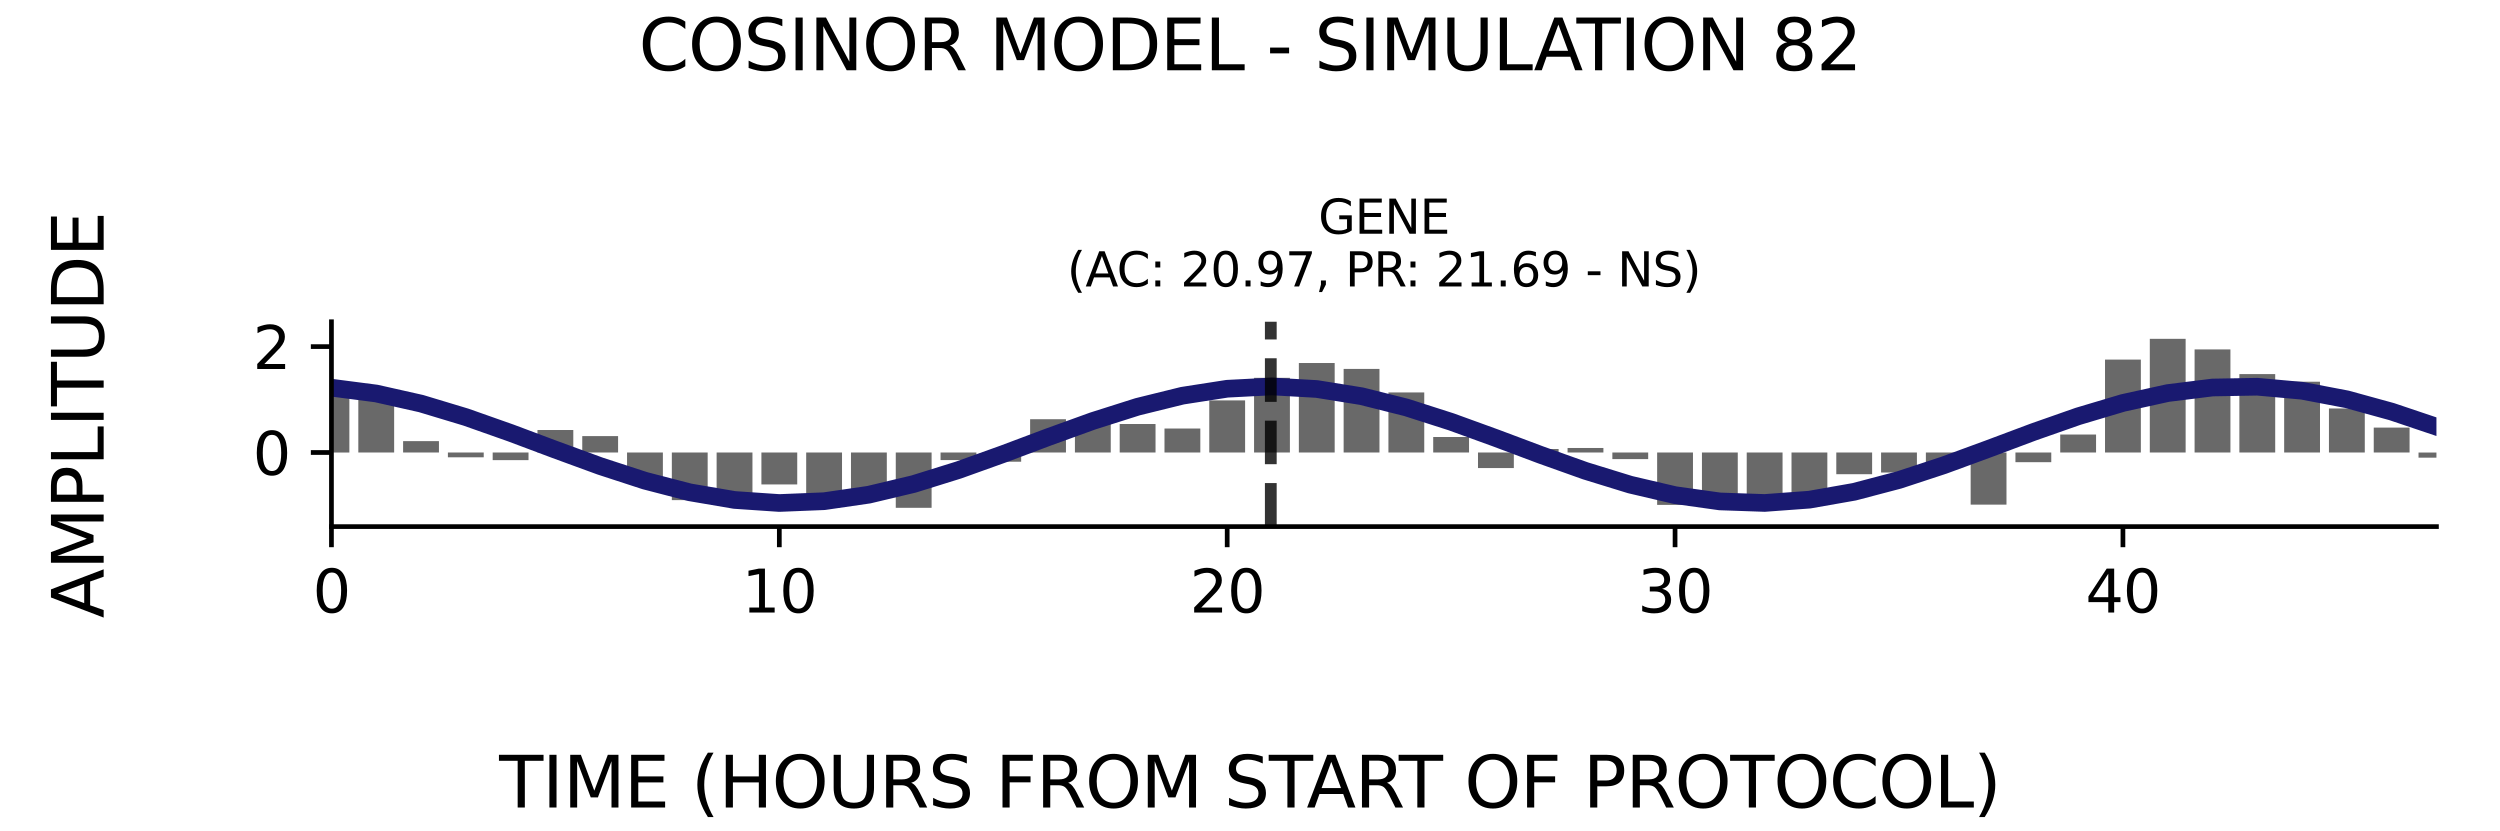 <?xml version="1.0" encoding="utf-8" standalone="no"?>
<!DOCTYPE svg PUBLIC "-//W3C//DTD SVG 1.1//EN"
  "http://www.w3.org/Graphics/SVG/1.1/DTD/svg11.dtd">
<svg xmlns:xlink="http://www.w3.org/1999/xlink" width="424.8pt" height="141.12pt" viewBox="0 0 424.8 141.12" xmlns="http://www.w3.org/2000/svg" version="1.1">
 <defs>
  <style type="text/css">*{stroke-linejoin: round; stroke-linecap: butt}</style>
 </defs>
 <g id="figure_1">
  <g id="patch_1">
   <path d="M 0 141.12 
L 424.8 141.12 
L 424.8 0 
L 0 0 
z
" style="fill: #ffffff"/>
  </g>
  <g id="axes_1">
   <g id="patch_2">
    <path d="M 56.32 89.48 
L 414 89.48 
L 414 54.672 
L 56.32 54.672 
z
" style="fill: #ffffff"/>
   </g>
   <g id="patch_3">
    <path d="M 53.276 76.889 
L 59.364 76.889 
L 59.364 66.087 
L 53.276 66.087 
z
" clip-path="url(#p2b5747cc7a)" style="fill: #696969"/>
   </g>
   <g id="patch_4">
    <path d="M 60.886 76.889 
L 66.974 76.889 
L 66.974 66.287 
L 60.886 66.287 
z
" clip-path="url(#p2b5747cc7a)" style="fill: #696969"/>
   </g>
   <g id="patch_5">
    <path d="M 68.496 76.889 
L 74.585 76.889 
L 74.585 74.957 
L 68.496 74.957 
z
" clip-path="url(#p2b5747cc7a)" style="fill: #696969"/>
   </g>
   <g id="patch_6">
    <path d="M 76.107 76.889 
L 82.195 76.889 
L 82.195 77.705 
L 76.107 77.705 
z
" clip-path="url(#p2b5747cc7a)" style="fill: #696969"/>
   </g>
   <g id="patch_7">
    <path d="M 83.717 76.889 
L 89.805 76.889 
L 89.805 78.186 
L 83.717 78.186 
z
" clip-path="url(#p2b5747cc7a)" style="fill: #696969"/>
   </g>
   <g id="patch_8">
    <path d="M 91.327 76.889 
L 97.415 76.889 
L 97.415 73.067 
L 91.327 73.067 
z
" clip-path="url(#p2b5747cc7a)" style="fill: #696969"/>
   </g>
   <g id="patch_9">
    <path d="M 98.937 76.889 
L 105.025 76.889 
L 105.025 74.103 
L 98.937 74.103 
z
" clip-path="url(#p2b5747cc7a)" style="fill: #696969"/>
   </g>
   <g id="patch_10">
    <path d="M 106.547 76.889 
L 112.636 76.889 
L 112.636 81.552 
L 106.547 81.552 
z
" clip-path="url(#p2b5747cc7a)" style="fill: #696969"/>
   </g>
   <g id="patch_11">
    <path d="M 114.158 76.889 
L 120.246 76.889 
L 120.246 84.981 
L 114.158 84.981 
z
" clip-path="url(#p2b5747cc7a)" style="fill: #696969"/>
   </g>
   <g id="patch_12">
    <path d="M 121.768 76.889 
L 127.856 76.889 
L 127.856 84.946 
L 121.768 84.946 
z
" clip-path="url(#p2b5747cc7a)" style="fill: #696969"/>
   </g>
   <g id="patch_13">
    <path d="M 129.378 76.889 
L 135.466 76.889 
L 135.466 82.316 
L 129.378 82.316 
z
" clip-path="url(#p2b5747cc7a)" style="fill: #696969"/>
   </g>
   <g id="patch_14">
    <path d="M 136.988 76.889 
L 143.076 76.889 
L 143.076 85.36 
L 136.988 85.36 
z
" clip-path="url(#p2b5747cc7a)" style="fill: #696969"/>
   </g>
   <g id="patch_15">
    <path d="M 144.598 76.889 
L 150.687 76.889 
L 150.687 83.228 
L 144.598 83.228 
z
" clip-path="url(#p2b5747cc7a)" style="fill: #696969"/>
   </g>
   <g id="patch_16">
    <path d="M 152.209 76.889 
L 158.297 76.889 
L 158.297 86.287 
L 152.209 86.287 
z
" clip-path="url(#p2b5747cc7a)" style="fill: #696969"/>
   </g>
   <g id="patch_17">
    <path d="M 159.819 76.889 
L 165.907 76.889 
L 165.907 78.178 
L 159.819 78.178 
z
" clip-path="url(#p2b5747cc7a)" style="fill: #696969"/>
   </g>
   <g id="patch_18">
    <path d="M 167.429 76.889 
L 173.517 76.889 
L 173.517 78.455 
L 167.429 78.455 
z
" clip-path="url(#p2b5747cc7a)" style="fill: #696969"/>
   </g>
   <g id="patch_19">
    <path d="M 175.039 76.889 
L 181.127 76.889 
L 181.127 71.234 
L 175.039 71.234 
z
" clip-path="url(#p2b5747cc7a)" style="fill: #696969"/>
   </g>
   <g id="patch_20">
    <path d="M 182.65 76.889 
L 188.738 76.889 
L 188.738 71.938 
L 182.65 71.938 
z
" clip-path="url(#p2b5747cc7a)" style="fill: #696969"/>
   </g>
   <g id="patch_21">
    <path d="M 190.26 76.889 
L 196.348 76.889 
L 196.348 72.048 
L 190.26 72.048 
z
" clip-path="url(#p2b5747cc7a)" style="fill: #696969"/>
   </g>
   <g id="patch_22">
    <path d="M 197.87 76.889 
L 203.958 76.889 
L 203.958 72.815 
L 197.87 72.815 
z
" clip-path="url(#p2b5747cc7a)" style="fill: #696969"/>
   </g>
   <g id="patch_23">
    <path d="M 205.48 76.889 
L 211.568 76.889 
L 211.568 68.036 
L 205.48 68.036 
z
" clip-path="url(#p2b5747cc7a)" style="fill: #696969"/>
   </g>
   <g id="patch_24">
    <path d="M 213.09 76.889 
L 219.179 76.889 
L 219.179 64.2 
L 213.09 64.2 
z
" clip-path="url(#p2b5747cc7a)" style="fill: #696969"/>
   </g>
   <g id="patch_25">
    <path d="M 220.701 76.889 
L 226.789 76.889 
L 226.789 61.684 
L 220.701 61.684 
z
" clip-path="url(#p2b5747cc7a)" style="fill: #696969"/>
   </g>
   <g id="patch_26">
    <path d="M 228.311 76.889 
L 234.399 76.889 
L 234.399 62.686 
L 228.311 62.686 
z
" clip-path="url(#p2b5747cc7a)" style="fill: #696969"/>
   </g>
   <g id="patch_27">
    <path d="M 235.921 76.889 
L 242.009 76.889 
L 242.009 66.684 
L 235.921 66.684 
z
" clip-path="url(#p2b5747cc7a)" style="fill: #696969"/>
   </g>
   <g id="patch_28">
    <path d="M 243.531 76.889 
L 249.619 76.889 
L 249.619 74.255 
L 243.531 74.255 
z
" clip-path="url(#p2b5747cc7a)" style="fill: #696969"/>
   </g>
   <g id="patch_29">
    <path d="M 251.141 76.889 
L 257.23 76.889 
L 257.23 79.533 
L 251.141 79.533 
z
" clip-path="url(#p2b5747cc7a)" style="fill: #696969"/>
   </g>
   <g id="patch_30">
    <path d="M 258.752 76.889 
L 264.84 76.889 
L 264.84 76.295 
L 258.752 76.295 
z
" clip-path="url(#p2b5747cc7a)" style="fill: #696969"/>
   </g>
   <g id="patch_31">
    <path d="M 266.362 76.889 
L 272.45 76.889 
L 272.45 76.121 
L 266.362 76.121 
z
" clip-path="url(#p2b5747cc7a)" style="fill: #696969"/>
   </g>
   <g id="patch_32">
    <path d="M 273.972 76.889 
L 280.06 76.889 
L 280.06 78.012 
L 273.972 78.012 
z
" clip-path="url(#p2b5747cc7a)" style="fill: #696969"/>
   </g>
   <g id="patch_33">
    <path d="M 281.582 76.889 
L 287.67 76.889 
L 287.67 85.79 
L 281.582 85.79 
z
" clip-path="url(#p2b5747cc7a)" style="fill: #696969"/>
   </g>
   <g id="patch_34">
    <path d="M 289.193 76.889 
L 295.281 76.889 
L 295.281 84.216 
L 289.193 84.216 
z
" clip-path="url(#p2b5747cc7a)" style="fill: #696969"/>
   </g>
   <g id="patch_35">
    <path d="M 296.803 76.889 
L 302.891 76.889 
L 302.891 86.579 
L 296.803 86.579 
z
" clip-path="url(#p2b5747cc7a)" style="fill: #696969"/>
   </g>
   <g id="patch_36">
    <path d="M 304.413 76.889 
L 310.501 76.889 
L 310.501 84.191 
L 304.413 84.191 
z
" clip-path="url(#p2b5747cc7a)" style="fill: #696969"/>
   </g>
   <g id="patch_37">
    <path d="M 312.023 76.889 
L 318.111 76.889 
L 318.111 80.577 
L 312.023 80.577 
z
" clip-path="url(#p2b5747cc7a)" style="fill: #696969"/>
   </g>
   <g id="patch_38">
    <path d="M 319.633 76.889 
L 325.722 76.889 
L 325.722 80.29 
L 319.633 80.29 
z
" clip-path="url(#p2b5747cc7a)" style="fill: #696969"/>
   </g>
   <g id="patch_39">
    <path d="M 327.244 76.889 
L 333.332 76.889 
L 333.332 78.507 
L 327.244 78.507 
z
" clip-path="url(#p2b5747cc7a)" style="fill: #696969"/>
   </g>
   <g id="patch_40">
    <path d="M 334.854 76.889 
L 340.942 76.889 
L 340.942 85.747 
L 334.854 85.747 
z
" clip-path="url(#p2b5747cc7a)" style="fill: #696969"/>
   </g>
   <g id="patch_41">
    <path d="M 342.464 76.889 
L 348.552 76.889 
L 348.552 78.534 
L 342.464 78.534 
z
" clip-path="url(#p2b5747cc7a)" style="fill: #696969"/>
   </g>
   <g id="patch_42">
    <path d="M 350.074 76.889 
L 356.162 76.889 
L 356.162 73.835 
L 350.074 73.835 
z
" clip-path="url(#p2b5747cc7a)" style="fill: #696969"/>
   </g>
   <g id="patch_43">
    <path d="M 357.684 76.889 
L 363.773 76.889 
L 363.773 61.103 
L 357.684 61.103 
z
" clip-path="url(#p2b5747cc7a)" style="fill: #696969"/>
   </g>
   <g id="patch_44">
    <path d="M 365.295 76.889 
L 371.383 76.889 
L 371.383 57.573 
L 365.295 57.573 
z
" clip-path="url(#p2b5747cc7a)" style="fill: #696969"/>
   </g>
   <g id="patch_45">
    <path d="M 372.905 76.889 
L 378.993 76.889 
L 378.993 59.374 
L 372.905 59.374 
z
" clip-path="url(#p2b5747cc7a)" style="fill: #696969"/>
   </g>
   <g id="patch_46">
    <path d="M 380.515 76.889 
L 386.603 76.889 
L 386.603 63.567 
L 380.515 63.567 
z
" clip-path="url(#p2b5747cc7a)" style="fill: #696969"/>
   </g>
   <g id="patch_47">
    <path d="M 388.125 76.889 
L 394.213 76.889 
L 394.213 64.861 
L 388.125 64.861 
z
" clip-path="url(#p2b5747cc7a)" style="fill: #696969"/>
   </g>
   <g id="patch_48">
    <path d="M 395.735 76.889 
L 401.824 76.889 
L 401.824 69.408 
L 395.735 69.408 
z
" clip-path="url(#p2b5747cc7a)" style="fill: #696969"/>
   </g>
   <g id="patch_49">
    <path d="M 403.346 76.889 
L 409.434 76.889 
L 409.434 72.657 
L 403.346 72.657 
z
" clip-path="url(#p2b5747cc7a)" style="fill: #696969"/>
   </g>
   <g id="patch_50">
    <path d="M 410.956 76.889 
L 417.044 76.889 
L 417.044 77.765 
L 410.956 77.765 
z
" clip-path="url(#p2b5747cc7a)" style="fill: #696969"/>
   </g>
   <g id="matplotlib.axis_1">
    <g id="xtick_1">
     <g id="line2d_1">
      <defs>
       <path id="m23cef5801b" d="M 0 0 
L 0 3.5 
" style="stroke: #000000; stroke-width: 0.8"/>
      </defs>
      <g>
       <use xlink:href="#m23cef5801b" x="56.32" y="89.48" style="stroke: #000000; stroke-width: 0.8"/>
      </g>
     </g>
     <g id="text_1">
      <!-- 0 -->
      <g transform="translate(53.139 104.078) scale(0.1 -0.1)">
       <defs>
        <path id="DejaVuSans-30" d="M 2034 4250 
Q 1547 4250 1301 3770 
Q 1056 3291 1056 2328 
Q 1056 1369 1301 889 
Q 1547 409 2034 409 
Q 2525 409 2770 889 
Q 3016 1369 3016 2328 
Q 3016 3291 2770 3770 
Q 2525 4250 2034 4250 
z
M 2034 4750 
Q 2819 4750 3233 4129 
Q 3647 3509 3647 2328 
Q 3647 1150 3233 529 
Q 2819 -91 2034 -91 
Q 1250 -91 836 529 
Q 422 1150 422 2328 
Q 422 3509 836 4129 
Q 1250 4750 2034 4750 
z
" transform="scale(0.016)"/>
       </defs>
       <use xlink:href="#DejaVuSans-30"/>
      </g>
     </g>
    </g>
    <g id="xtick_2">
     <g id="line2d_2">
      <g>
       <use xlink:href="#m23cef5801b" x="132.422" y="89.48" style="stroke: #000000; stroke-width: 0.8"/>
      </g>
     </g>
     <g id="text_2">
      <!-- 10 -->
      <g transform="translate(126.06 104.078) scale(0.1 -0.1)">
       <defs>
        <path id="DejaVuSans-31" d="M 794 531 
L 1825 531 
L 1825 4091 
L 703 3866 
L 703 4441 
L 1819 4666 
L 2450 4666 
L 2450 531 
L 3481 531 
L 3481 0 
L 794 0 
L 794 531 
z
" transform="scale(0.016)"/>
       </defs>
       <use xlink:href="#DejaVuSans-31"/>
       <use xlink:href="#DejaVuSans-30" x="63.623"/>
      </g>
     </g>
    </g>
    <g id="xtick_3">
     <g id="line2d_3">
      <g>
       <use xlink:href="#m23cef5801b" x="208.524" y="89.48" style="stroke: #000000; stroke-width: 0.8"/>
      </g>
     </g>
     <g id="text_3">
      <!-- 20 -->
      <g transform="translate(202.162 104.078) scale(0.1 -0.1)">
       <defs>
        <path id="DejaVuSans-32" d="M 1228 531 
L 3431 531 
L 3431 0 
L 469 0 
L 469 531 
Q 828 903 1448 1529 
Q 2069 2156 2228 2338 
Q 2531 2678 2651 2914 
Q 2772 3150 2772 3378 
Q 2772 3750 2511 3984 
Q 2250 4219 1831 4219 
Q 1534 4219 1204 4116 
Q 875 4013 500 3803 
L 500 4441 
Q 881 4594 1212 4672 
Q 1544 4750 1819 4750 
Q 2544 4750 2975 4387 
Q 3406 4025 3406 3419 
Q 3406 3131 3298 2873 
Q 3191 2616 2906 2266 
Q 2828 2175 2409 1742 
Q 1991 1309 1228 531 
z
" transform="scale(0.016)"/>
       </defs>
       <use xlink:href="#DejaVuSans-32"/>
       <use xlink:href="#DejaVuSans-30" x="63.623"/>
      </g>
     </g>
    </g>
    <g id="xtick_4">
     <g id="line2d_4">
      <g>
       <use xlink:href="#m23cef5801b" x="284.626" y="89.48" style="stroke: #000000; stroke-width: 0.8"/>
      </g>
     </g>
     <g id="text_4">
      <!-- 30 -->
      <g transform="translate(278.264 104.078) scale(0.1 -0.1)">
       <defs>
        <path id="DejaVuSans-33" d="M 2597 2516 
Q 3050 2419 3304 2112 
Q 3559 1806 3559 1356 
Q 3559 666 3084 287 
Q 2609 -91 1734 -91 
Q 1441 -91 1130 -33 
Q 819 25 488 141 
L 488 750 
Q 750 597 1062 519 
Q 1375 441 1716 441 
Q 2309 441 2620 675 
Q 2931 909 2931 1356 
Q 2931 1769 2642 2001 
Q 2353 2234 1838 2234 
L 1294 2234 
L 1294 2753 
L 1863 2753 
Q 2328 2753 2575 2939 
Q 2822 3125 2822 3475 
Q 2822 3834 2567 4026 
Q 2313 4219 1838 4219 
Q 1578 4219 1281 4162 
Q 984 4106 628 3988 
L 628 4550 
Q 988 4650 1302 4700 
Q 1616 4750 1894 4750 
Q 2613 4750 3031 4423 
Q 3450 4097 3450 3541 
Q 3450 3153 3228 2886 
Q 3006 2619 2597 2516 
z
" transform="scale(0.016)"/>
       </defs>
       <use xlink:href="#DejaVuSans-33"/>
       <use xlink:href="#DejaVuSans-30" x="63.623"/>
      </g>
     </g>
    </g>
    <g id="xtick_5">
     <g id="line2d_5">
      <g>
       <use xlink:href="#m23cef5801b" x="360.729" y="89.48" style="stroke: #000000; stroke-width: 0.8"/>
      </g>
     </g>
     <g id="text_5">
      <!-- 40 -->
      <g transform="translate(354.366 104.078) scale(0.1 -0.1)">
       <defs>
        <path id="DejaVuSans-34" d="M 2419 4116 
L 825 1625 
L 2419 1625 
L 2419 4116 
z
M 2253 4666 
L 3047 4666 
L 3047 1625 
L 3713 1625 
L 3713 1100 
L 3047 1100 
L 3047 0 
L 2419 0 
L 2419 1100 
L 313 1100 
L 313 1709 
L 2253 4666 
z
" transform="scale(0.016)"/>
       </defs>
       <use xlink:href="#DejaVuSans-34"/>
       <use xlink:href="#DejaVuSans-30" x="63.623"/>
      </g>
     </g>
    </g>
   </g>
   <g id="matplotlib.axis_2">
    <g id="ytick_1">
     <g id="line2d_6">
      <defs>
       <path id="mf702d30aa1" d="M 0 0 
L -3.5 0 
" style="stroke: #000000; stroke-width: 0.8"/>
      </defs>
      <g>
       <use xlink:href="#mf702d30aa1" x="56.32" y="76.889" style="stroke: #000000; stroke-width: 0.8"/>
      </g>
     </g>
     <g id="text_6">
      <!-- 0 -->
      <g transform="translate(42.958 80.688) scale(0.1 -0.1)">
       <use xlink:href="#DejaVuSans-30"/>
      </g>
     </g>
    </g>
    <g id="ytick_2">
     <g id="line2d_7">
      <g>
       <use xlink:href="#mf702d30aa1" x="56.32" y="58.895" style="stroke: #000000; stroke-width: 0.8"/>
      </g>
     </g>
     <g id="text_7">
      <!-- 2 -->
      <g transform="translate(42.958 62.695) scale(0.1 -0.1)">
       <use xlink:href="#DejaVuSans-32"/>
      </g>
     </g>
    </g>
   </g>
   <g id="line2d_8">
    <path d="M 56.32 65.876 
L 63.93 66.863 
L 71.54 68.576 
L 79.151 70.872 
L 86.761 73.559 
L 94.371 76.413 
L 101.981 79.198 
L 109.591 81.68 
L 117.202 83.654 
L 124.812 84.953 
L 132.422 85.471 
L 140.032 85.164 
L 147.643 84.057 
L 155.253 82.244 
L 162.863 79.874 
L 170.473 77.145 
L 178.083 74.286 
L 185.694 71.533 
L 193.304 69.117 
L 200.914 67.239 
L 208.524 66.055 
L 216.134 65.664 
L 223.745 66.098 
L 231.355 67.322 
L 238.965 69.233 
L 246.575 71.673 
L 254.186 74.437 
L 261.796 77.295 
L 269.406 80.01 
L 277.016 82.355 
L 284.626 84.135 
L 292.237 85.201 
L 299.847 85.464 
L 307.457 84.903 
L 315.067 83.565 
L 322.677 81.56 
L 330.288 79.056 
L 337.898 76.262 
L 345.508 73.41 
L 353.118 70.738 
L 360.729 68.469 
L 368.339 66.792 
L 375.949 65.846 
L 383.559 65.711 
L 391.169 66.397 
L 398.78 67.848 
L 406.39 69.942 
L 414 72.505 
" clip-path="url(#p2b5747cc7a)" style="fill: none; stroke: #191970; stroke-width: 3; stroke-linecap: square"/>
   </g>
   <g id="line2d_9">
    <path d="M 215.933 89.48 
L 215.933 54.672 
" clip-path="url(#p2b5747cc7a)" style="fill: none; stroke-dasharray: 7.4,3.2; stroke-dashoffset: 0; stroke: #000000; stroke-opacity: 0.8; stroke-width: 2"/>
   </g>
   <g id="patch_51">
    <path d="M 56.32 89.48 
L 56.32 54.672 
" style="fill: none; stroke: #000000; stroke-width: 0.8; stroke-linejoin: miter; stroke-linecap: square"/>
   </g>
   <g id="patch_52">
    <path d="M 56.32 89.48 
L 414 89.48 
" style="fill: none; stroke: #000000; stroke-width: 0.8; stroke-linejoin: miter; stroke-linecap: square"/>
   </g>
   <g id="text_8">
    <!-- GENE -->
    <g transform="translate(224.013 39.714) scale(0.08 -0.08)">
     <defs>
      <path id="DejaVuSans-47" d="M 3809 666 
L 3809 1919 
L 2778 1919 
L 2778 2438 
L 4434 2438 
L 4434 434 
Q 4069 175 3628 42 
Q 3188 -91 2688 -91 
Q 1594 -91 976 548 
Q 359 1188 359 2328 
Q 359 3472 976 4111 
Q 1594 4750 2688 4750 
Q 3144 4750 3555 4637 
Q 3966 4525 4313 4306 
L 4313 3634 
Q 3963 3931 3569 4081 
Q 3175 4231 2741 4231 
Q 1884 4231 1454 3753 
Q 1025 3275 1025 2328 
Q 1025 1384 1454 906 
Q 1884 428 2741 428 
Q 3075 428 3337 486 
Q 3600 544 3809 666 
z
" transform="scale(0.016)"/>
      <path id="DejaVuSans-45" d="M 628 4666 
L 3578 4666 
L 3578 4134 
L 1259 4134 
L 1259 2753 
L 3481 2753 
L 3481 2222 
L 1259 2222 
L 1259 531 
L 3634 531 
L 3634 0 
L 628 0 
L 628 4666 
z
" transform="scale(0.016)"/>
      <path id="DejaVuSans-4e" d="M 628 4666 
L 1478 4666 
L 3547 763 
L 3547 4666 
L 4159 4666 
L 4159 0 
L 3309 0 
L 1241 3903 
L 1241 0 
L 628 0 
L 628 4666 
z
" transform="scale(0.016)"/>
     </defs>
     <use xlink:href="#DejaVuSans-47"/>
     <use xlink:href="#DejaVuSans-45" x="77.49"/>
     <use xlink:href="#DejaVuSans-4e" x="140.674"/>
     <use xlink:href="#DejaVuSans-45" x="215.479"/>
    </g>
    <!-- (AC: 20.97, PR: 21.69 - NS) -->
    <g transform="translate(181.313 48.672) scale(0.08 -0.08)">
     <defs>
      <path id="DejaVuSans-28" d="M 1984 4856 
Q 1566 4138 1362 3434 
Q 1159 2731 1159 2009 
Q 1159 1288 1364 580 
Q 1569 -128 1984 -844 
L 1484 -844 
Q 1016 -109 783 600 
Q 550 1309 550 2009 
Q 550 2706 781 3412 
Q 1013 4119 1484 4856 
L 1984 4856 
z
" transform="scale(0.016)"/>
      <path id="DejaVuSans-41" d="M 2188 4044 
L 1331 1722 
L 3047 1722 
L 2188 4044 
z
M 1831 4666 
L 2547 4666 
L 4325 0 
L 3669 0 
L 3244 1197 
L 1141 1197 
L 716 0 
L 50 0 
L 1831 4666 
z
" transform="scale(0.016)"/>
      <path id="DejaVuSans-43" d="M 4122 4306 
L 4122 3641 
Q 3803 3938 3442 4084 
Q 3081 4231 2675 4231 
Q 1875 4231 1450 3742 
Q 1025 3253 1025 2328 
Q 1025 1406 1450 917 
Q 1875 428 2675 428 
Q 3081 428 3442 575 
Q 3803 722 4122 1019 
L 4122 359 
Q 3791 134 3420 21 
Q 3050 -91 2638 -91 
Q 1578 -91 968 557 
Q 359 1206 359 2328 
Q 359 3453 968 4101 
Q 1578 4750 2638 4750 
Q 3056 4750 3426 4639 
Q 3797 4528 4122 4306 
z
" transform="scale(0.016)"/>
      <path id="DejaVuSans-3a" d="M 750 794 
L 1409 794 
L 1409 0 
L 750 0 
L 750 794 
z
M 750 3309 
L 1409 3309 
L 1409 2516 
L 750 2516 
L 750 3309 
z
" transform="scale(0.016)"/>
      <path id="DejaVuSans-20" transform="scale(0.016)"/>
      <path id="DejaVuSans-2e" d="M 684 794 
L 1344 794 
L 1344 0 
L 684 0 
L 684 794 
z
" transform="scale(0.016)"/>
      <path id="DejaVuSans-39" d="M 703 97 
L 703 672 
Q 941 559 1184 500 
Q 1428 441 1663 441 
Q 2288 441 2617 861 
Q 2947 1281 2994 2138 
Q 2813 1869 2534 1725 
Q 2256 1581 1919 1581 
Q 1219 1581 811 2004 
Q 403 2428 403 3163 
Q 403 3881 828 4315 
Q 1253 4750 1959 4750 
Q 2769 4750 3195 4129 
Q 3622 3509 3622 2328 
Q 3622 1225 3098 567 
Q 2575 -91 1691 -91 
Q 1453 -91 1209 -44 
Q 966 3 703 97 
z
M 1959 2075 
Q 2384 2075 2632 2365 
Q 2881 2656 2881 3163 
Q 2881 3666 2632 3958 
Q 2384 4250 1959 4250 
Q 1534 4250 1286 3958 
Q 1038 3666 1038 3163 
Q 1038 2656 1286 2365 
Q 1534 2075 1959 2075 
z
" transform="scale(0.016)"/>
      <path id="DejaVuSans-37" d="M 525 4666 
L 3525 4666 
L 3525 4397 
L 1831 0 
L 1172 0 
L 2766 4134 
L 525 4134 
L 525 4666 
z
" transform="scale(0.016)"/>
      <path id="DejaVuSans-2c" d="M 750 794 
L 1409 794 
L 1409 256 
L 897 -744 
L 494 -744 
L 750 256 
L 750 794 
z
" transform="scale(0.016)"/>
      <path id="DejaVuSans-50" d="M 1259 4147 
L 1259 2394 
L 2053 2394 
Q 2494 2394 2734 2622 
Q 2975 2850 2975 3272 
Q 2975 3691 2734 3919 
Q 2494 4147 2053 4147 
L 1259 4147 
z
M 628 4666 
L 2053 4666 
Q 2838 4666 3239 4311 
Q 3641 3956 3641 3272 
Q 3641 2581 3239 2228 
Q 2838 1875 2053 1875 
L 1259 1875 
L 1259 0 
L 628 0 
L 628 4666 
z
" transform="scale(0.016)"/>
      <path id="DejaVuSans-52" d="M 2841 2188 
Q 3044 2119 3236 1894 
Q 3428 1669 3622 1275 
L 4263 0 
L 3584 0 
L 2988 1197 
Q 2756 1666 2539 1819 
Q 2322 1972 1947 1972 
L 1259 1972 
L 1259 0 
L 628 0 
L 628 4666 
L 2053 4666 
Q 2853 4666 3247 4331 
Q 3641 3997 3641 3322 
Q 3641 2881 3436 2590 
Q 3231 2300 2841 2188 
z
M 1259 4147 
L 1259 2491 
L 2053 2491 
Q 2509 2491 2742 2702 
Q 2975 2913 2975 3322 
Q 2975 3731 2742 3939 
Q 2509 4147 2053 4147 
L 1259 4147 
z
" transform="scale(0.016)"/>
      <path id="DejaVuSans-36" d="M 2113 2584 
Q 1688 2584 1439 2293 
Q 1191 2003 1191 1497 
Q 1191 994 1439 701 
Q 1688 409 2113 409 
Q 2538 409 2786 701 
Q 3034 994 3034 1497 
Q 3034 2003 2786 2293 
Q 2538 2584 2113 2584 
z
M 3366 4563 
L 3366 3988 
Q 3128 4100 2886 4159 
Q 2644 4219 2406 4219 
Q 1781 4219 1451 3797 
Q 1122 3375 1075 2522 
Q 1259 2794 1537 2939 
Q 1816 3084 2150 3084 
Q 2853 3084 3261 2657 
Q 3669 2231 3669 1497 
Q 3669 778 3244 343 
Q 2819 -91 2113 -91 
Q 1303 -91 875 529 
Q 447 1150 447 2328 
Q 447 3434 972 4092 
Q 1497 4750 2381 4750 
Q 2619 4750 2861 4703 
Q 3103 4656 3366 4563 
z
" transform="scale(0.016)"/>
      <path id="DejaVuSans-2d" d="M 313 2009 
L 1997 2009 
L 1997 1497 
L 313 1497 
L 313 2009 
z
" transform="scale(0.016)"/>
      <path id="DejaVuSans-53" d="M 3425 4513 
L 3425 3897 
Q 3066 4069 2747 4153 
Q 2428 4238 2131 4238 
Q 1616 4238 1336 4038 
Q 1056 3838 1056 3469 
Q 1056 3159 1242 3001 
Q 1428 2844 1947 2747 
L 2328 2669 
Q 3034 2534 3370 2195 
Q 3706 1856 3706 1288 
Q 3706 609 3251 259 
Q 2797 -91 1919 -91 
Q 1588 -91 1214 -16 
Q 841 59 441 206 
L 441 856 
Q 825 641 1194 531 
Q 1563 422 1919 422 
Q 2459 422 2753 634 
Q 3047 847 3047 1241 
Q 3047 1584 2836 1778 
Q 2625 1972 2144 2069 
L 1759 2144 
Q 1053 2284 737 2584 
Q 422 2884 422 3419 
Q 422 4038 858 4394 
Q 1294 4750 2059 4750 
Q 2388 4750 2728 4690 
Q 3069 4631 3425 4513 
z
" transform="scale(0.016)"/>
      <path id="DejaVuSans-29" d="M 513 4856 
L 1013 4856 
Q 1481 4119 1714 3412 
Q 1947 2706 1947 2009 
Q 1947 1309 1714 600 
Q 1481 -109 1013 -844 
L 513 -844 
Q 928 -128 1133 580 
Q 1338 1288 1338 2009 
Q 1338 2731 1133 3434 
Q 928 4138 513 4856 
z
" transform="scale(0.016)"/>
     </defs>
     <use xlink:href="#DejaVuSans-28"/>
     <use xlink:href="#DejaVuSans-41" x="39.014"/>
     <use xlink:href="#DejaVuSans-43" x="105.672"/>
     <use xlink:href="#DejaVuSans-3a" x="175.496"/>
     <use xlink:href="#DejaVuSans-20" x="209.188"/>
     <use xlink:href="#DejaVuSans-32" x="240.975"/>
     <use xlink:href="#DejaVuSans-30" x="304.598"/>
     <use xlink:href="#DejaVuSans-2e" x="368.221"/>
     <use xlink:href="#DejaVuSans-39" x="400.008"/>
     <use xlink:href="#DejaVuSans-37" x="463.631"/>
     <use xlink:href="#DejaVuSans-2c" x="527.254"/>
     <use xlink:href="#DejaVuSans-20" x="559.041"/>
     <use xlink:href="#DejaVuSans-50" x="590.828"/>
     <use xlink:href="#DejaVuSans-52" x="651.131"/>
     <use xlink:href="#DejaVuSans-3a" x="717.488"/>
     <use xlink:href="#DejaVuSans-20" x="751.18"/>
     <use xlink:href="#DejaVuSans-32" x="782.967"/>
     <use xlink:href="#DejaVuSans-31" x="846.59"/>
     <use xlink:href="#DejaVuSans-2e" x="910.213"/>
     <use xlink:href="#DejaVuSans-36" x="942"/>
     <use xlink:href="#DejaVuSans-39" x="1005.623"/>
     <use xlink:href="#DejaVuSans-20" x="1069.246"/>
     <use xlink:href="#DejaVuSans-2d" x="1101.033"/>
     <use xlink:href="#DejaVuSans-20" x="1137.117"/>
     <use xlink:href="#DejaVuSans-4e" x="1168.904"/>
     <use xlink:href="#DejaVuSans-53" x="1243.709"/>
     <use xlink:href="#DejaVuSans-29" x="1307.186"/>
    </g>
   </g>
  </g>
  <g id="text_9">
   <!-- COSINOR MODEL - SIMULATION 82 -->
   <g transform="translate(108.534 11.941) scale(0.12 -0.12)">
    <defs>
     <path id="DejaVuSans-4f" d="M 2522 4238 
Q 1834 4238 1429 3725 
Q 1025 3213 1025 2328 
Q 1025 1447 1429 934 
Q 1834 422 2522 422 
Q 3209 422 3611 934 
Q 4013 1447 4013 2328 
Q 4013 3213 3611 3725 
Q 3209 4238 2522 4238 
z
M 2522 4750 
Q 3503 4750 4090 4092 
Q 4678 3434 4678 2328 
Q 4678 1225 4090 567 
Q 3503 -91 2522 -91 
Q 1538 -91 948 565 
Q 359 1222 359 2328 
Q 359 3434 948 4092 
Q 1538 4750 2522 4750 
z
" transform="scale(0.016)"/>
     <path id="DejaVuSans-49" d="M 628 4666 
L 1259 4666 
L 1259 0 
L 628 0 
L 628 4666 
z
" transform="scale(0.016)"/>
     <path id="DejaVuSans-4d" d="M 628 4666 
L 1569 4666 
L 2759 1491 
L 3956 4666 
L 4897 4666 
L 4897 0 
L 4281 0 
L 4281 4097 
L 3078 897 
L 2444 897 
L 1241 4097 
L 1241 0 
L 628 0 
L 628 4666 
z
" transform="scale(0.016)"/>
     <path id="DejaVuSans-44" d="M 1259 4147 
L 1259 519 
L 2022 519 
Q 2988 519 3436 956 
Q 3884 1394 3884 2338 
Q 3884 3275 3436 3711 
Q 2988 4147 2022 4147 
L 1259 4147 
z
M 628 4666 
L 1925 4666 
Q 3281 4666 3915 4102 
Q 4550 3538 4550 2338 
Q 4550 1131 3912 565 
Q 3275 0 1925 0 
L 628 0 
L 628 4666 
z
" transform="scale(0.016)"/>
     <path id="DejaVuSans-4c" d="M 628 4666 
L 1259 4666 
L 1259 531 
L 3531 531 
L 3531 0 
L 628 0 
L 628 4666 
z
" transform="scale(0.016)"/>
     <path id="DejaVuSans-55" d="M 556 4666 
L 1191 4666 
L 1191 1831 
Q 1191 1081 1462 751 
Q 1734 422 2344 422 
Q 2950 422 3222 751 
Q 3494 1081 3494 1831 
L 3494 4666 
L 4128 4666 
L 4128 1753 
Q 4128 841 3676 375 
Q 3225 -91 2344 -91 
Q 1459 -91 1007 375 
Q 556 841 556 1753 
L 556 4666 
z
" transform="scale(0.016)"/>
     <path id="DejaVuSans-54" d="M -19 4666 
L 3928 4666 
L 3928 4134 
L 2272 4134 
L 2272 0 
L 1638 0 
L 1638 4134 
L -19 4134 
L -19 4666 
z
" transform="scale(0.016)"/>
     <path id="DejaVuSans-38" d="M 2034 2216 
Q 1584 2216 1326 1975 
Q 1069 1734 1069 1313 
Q 1069 891 1326 650 
Q 1584 409 2034 409 
Q 2484 409 2743 651 
Q 3003 894 3003 1313 
Q 3003 1734 2745 1975 
Q 2488 2216 2034 2216 
z
M 1403 2484 
Q 997 2584 770 2862 
Q 544 3141 544 3541 
Q 544 4100 942 4425 
Q 1341 4750 2034 4750 
Q 2731 4750 3128 4425 
Q 3525 4100 3525 3541 
Q 3525 3141 3298 2862 
Q 3072 2584 2669 2484 
Q 3125 2378 3379 2068 
Q 3634 1759 3634 1313 
Q 3634 634 3220 271 
Q 2806 -91 2034 -91 
Q 1263 -91 848 271 
Q 434 634 434 1313 
Q 434 1759 690 2068 
Q 947 2378 1403 2484 
z
M 1172 3481 
Q 1172 3119 1398 2916 
Q 1625 2713 2034 2713 
Q 2441 2713 2670 2916 
Q 2900 3119 2900 3481 
Q 2900 3844 2670 4047 
Q 2441 4250 2034 4250 
Q 1625 4250 1398 4047 
Q 1172 3844 1172 3481 
z
" transform="scale(0.016)"/>
    </defs>
    <use xlink:href="#DejaVuSans-43"/>
    <use xlink:href="#DejaVuSans-4f" x="69.824"/>
    <use xlink:href="#DejaVuSans-53" x="148.535"/>
    <use xlink:href="#DejaVuSans-49" x="212.012"/>
    <use xlink:href="#DejaVuSans-4e" x="241.504"/>
    <use xlink:href="#DejaVuSans-4f" x="316.309"/>
    <use xlink:href="#DejaVuSans-52" x="395.02"/>
    <use xlink:href="#DejaVuSans-20" x="464.502"/>
    <use xlink:href="#DejaVuSans-4d" x="496.289"/>
    <use xlink:href="#DejaVuSans-4f" x="582.568"/>
    <use xlink:href="#DejaVuSans-44" x="661.279"/>
    <use xlink:href="#DejaVuSans-45" x="738.281"/>
    <use xlink:href="#DejaVuSans-4c" x="801.465"/>
    <use xlink:href="#DejaVuSans-20" x="857.178"/>
    <use xlink:href="#DejaVuSans-2d" x="888.965"/>
    <use xlink:href="#DejaVuSans-20" x="925.049"/>
    <use xlink:href="#DejaVuSans-53" x="956.836"/>
    <use xlink:href="#DejaVuSans-49" x="1020.312"/>
    <use xlink:href="#DejaVuSans-4d" x="1049.805"/>
    <use xlink:href="#DejaVuSans-55" x="1136.084"/>
    <use xlink:href="#DejaVuSans-4c" x="1209.277"/>
    <use xlink:href="#DejaVuSans-41" x="1267.24"/>
    <use xlink:href="#DejaVuSans-54" x="1327.898"/>
    <use xlink:href="#DejaVuSans-49" x="1388.982"/>
    <use xlink:href="#DejaVuSans-4f" x="1418.475"/>
    <use xlink:href="#DejaVuSans-4e" x="1497.186"/>
    <use xlink:href="#DejaVuSans-20" x="1571.99"/>
    <use xlink:href="#DejaVuSans-38" x="1603.777"/>
    <use xlink:href="#DejaVuSans-32" x="1667.4"/>
   </g>
  </g>
  <g id="text_10">
   <!-- TIME (HOURS FROM START OF PROTOCOL) -->
   <g transform="translate(84.817 137.213) scale(0.12 -0.12)">
    <defs>
     <path id="DejaVuSans-48" d="M 628 4666 
L 1259 4666 
L 1259 2753 
L 3553 2753 
L 3553 4666 
L 4184 4666 
L 4184 0 
L 3553 0 
L 3553 2222 
L 1259 2222 
L 1259 0 
L 628 0 
L 628 4666 
z
" transform="scale(0.016)"/>
     <path id="DejaVuSans-46" d="M 628 4666 
L 3309 4666 
L 3309 4134 
L 1259 4134 
L 1259 2759 
L 3109 2759 
L 3109 2228 
L 1259 2228 
L 1259 0 
L 628 0 
L 628 4666 
z
" transform="scale(0.016)"/>
    </defs>
    <use xlink:href="#DejaVuSans-54"/>
    <use xlink:href="#DejaVuSans-49" x="61.084"/>
    <use xlink:href="#DejaVuSans-4d" x="90.576"/>
    <use xlink:href="#DejaVuSans-45" x="176.855"/>
    <use xlink:href="#DejaVuSans-20" x="240.039"/>
    <use xlink:href="#DejaVuSans-28" x="271.826"/>
    <use xlink:href="#DejaVuSans-48" x="310.84"/>
    <use xlink:href="#DejaVuSans-4f" x="386.035"/>
    <use xlink:href="#DejaVuSans-55" x="464.746"/>
    <use xlink:href="#DejaVuSans-52" x="537.939"/>
    <use xlink:href="#DejaVuSans-53" x="607.422"/>
    <use xlink:href="#DejaVuSans-20" x="670.898"/>
    <use xlink:href="#DejaVuSans-46" x="702.686"/>
    <use xlink:href="#DejaVuSans-52" x="760.205"/>
    <use xlink:href="#DejaVuSans-4f" x="829.688"/>
    <use xlink:href="#DejaVuSans-4d" x="908.398"/>
    <use xlink:href="#DejaVuSans-20" x="994.678"/>
    <use xlink:href="#DejaVuSans-53" x="1026.465"/>
    <use xlink:href="#DejaVuSans-54" x="1089.941"/>
    <use xlink:href="#DejaVuSans-41" x="1143.275"/>
    <use xlink:href="#DejaVuSans-52" x="1211.684"/>
    <use xlink:href="#DejaVuSans-54" x="1273.916"/>
    <use xlink:href="#DejaVuSans-20" x="1335"/>
    <use xlink:href="#DejaVuSans-4f" x="1366.787"/>
    <use xlink:href="#DejaVuSans-46" x="1445.498"/>
    <use xlink:href="#DejaVuSans-20" x="1503.018"/>
    <use xlink:href="#DejaVuSans-50" x="1534.805"/>
    <use xlink:href="#DejaVuSans-52" x="1595.107"/>
    <use xlink:href="#DejaVuSans-4f" x="1664.59"/>
    <use xlink:href="#DejaVuSans-54" x="1743.301"/>
    <use xlink:href="#DejaVuSans-4f" x="1804.385"/>
    <use xlink:href="#DejaVuSans-43" x="1883.096"/>
    <use xlink:href="#DejaVuSans-4f" x="1952.92"/>
    <use xlink:href="#DejaVuSans-4c" x="2031.631"/>
    <use xlink:href="#DejaVuSans-29" x="2087.344"/>
   </g>
  </g>
  <g id="text_11">
   <!-- AMPLITUDE -->
   <g transform="translate(17.614 105.039) rotate(-90) scale(0.12 -0.12)">
    <use xlink:href="#DejaVuSans-41"/>
    <use xlink:href="#DejaVuSans-4d" x="68.408"/>
    <use xlink:href="#DejaVuSans-50" x="154.688"/>
    <use xlink:href="#DejaVuSans-4c" x="214.99"/>
    <use xlink:href="#DejaVuSans-49" x="270.703"/>
    <use xlink:href="#DejaVuSans-54" x="300.195"/>
    <use xlink:href="#DejaVuSans-55" x="361.279"/>
    <use xlink:href="#DejaVuSans-44" x="434.473"/>
    <use xlink:href="#DejaVuSans-45" x="511.475"/>
   </g>
  </g>
 </g>
 <defs>
  <clipPath id="p2b5747cc7a">
   <rect x="56.32" y="54.672" width="357.68" height="34.808"/>
  </clipPath>
 </defs>
</svg>
